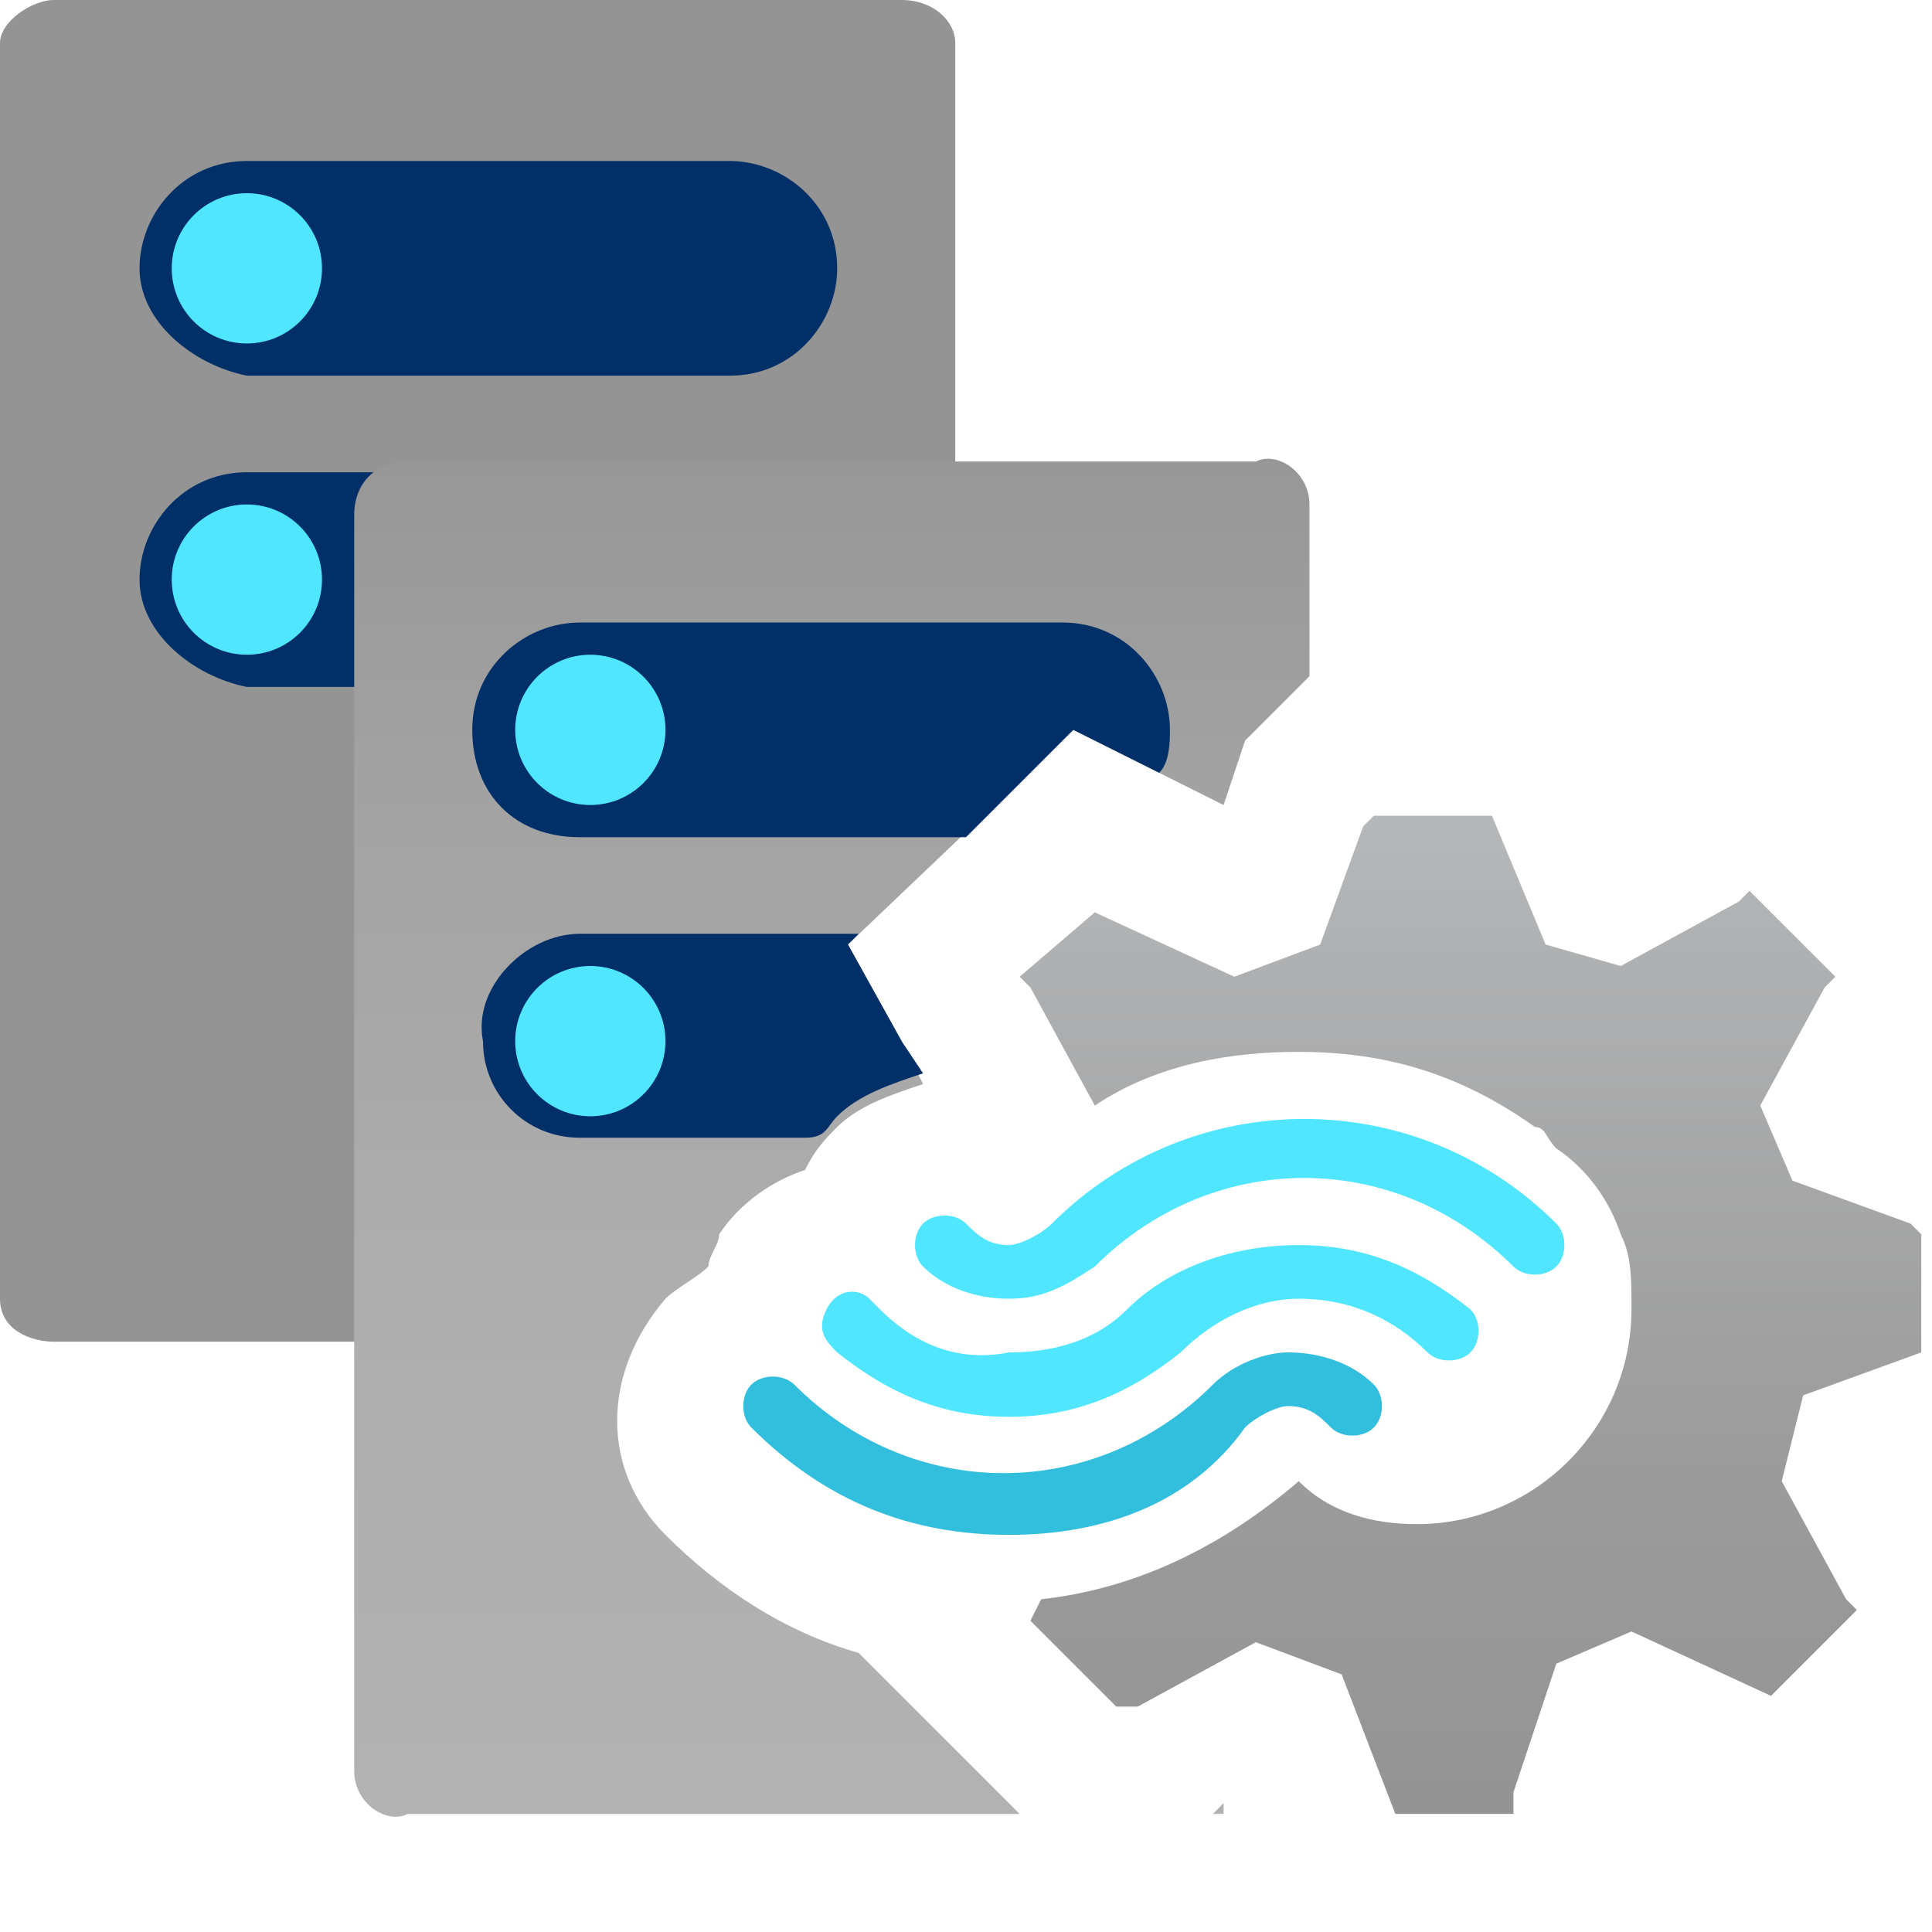 <svg viewBox='0 0 18 18' xmlns='http://www.w3.org/2000/svg'><g><path d='M6.1 12.1c.1-.1.3-.2.4-.3 0-.1.1-.2.1-.3.2-.3.5-.5.8-.6.1-.2.2-.3.3-.4.2-.2.5-.3.8-.4l-.1-.4-.5-.9 1-1V.4c0-.2-.2-.4-.5-.4H.5C.3 0 0 .2 0 .4v11.7c0 .3.3.4.5.4h5.3c.1-.1.2-.3.3-.4z' fill='#949494'/><path d='M1.3 5.4c0-.5.4-1 1-1h4.5c.5 0 1 .4 1 1 0 .5-.4 1-1 1H2.3c-.5-.1-1-.5-1-1zm0-2.9c0-.5.4-1 1-1h4.5c.5 0 1 .4 1 1 0 .5-.4 1-1 1H2.3c-.5-.1-1-.5-1-1z' fill='#003067'/><circle cx='2.3' cy='2.5' r='.7' fill='#50e6ff'/><linearGradient id='a' gradientUnits='userSpaceOnUse' x1='7.691' y1='3.157' x2='7.691' y2='15.72' gradientTransform='matrix(1 0 0 -1 0 20)'><stop offset='0' stop-color='#b3b2b3'/><stop offset='.38' stop-color='#afaeaf'/><stop offset='.76' stop-color='#a2a2a2'/><stop offset='1' stop-color='#979797'/></linearGradient><path d='M8 15.4c-.7-.2-1.3-.6-1.8-1.1-.6-.6-.6-1.5 0-2.2.1-.1.3-.2.4-.3 0-.1.1-.2.1-.3.2-.3.5-.5.8-.6.1-.2.2-.3.3-.4.2-.2.5-.3.8-.4l-.2-.4-.5-.9 2.1-2 1.4.7.2-.6.6-.6V4.7c0-.3-.3-.5-.5-.4H3.8c-.3 0-.5.2-.5.5v11.7c0 .3.3.5.5.4h5.7L8 15.4z' fill='url(#a)'/><linearGradient id='b' gradientUnits='userSpaceOnUse' x1='11.352' y1='3.15' x2='11.352' y2='3.226' gradientTransform='matrix(1 0 0 -1 0 20)'><stop offset='0' stop-color='#b3b2b3'/><stop offset='.38' stop-color='#afaeaf'/><stop offset='.76' stop-color='#a2a2a2'/><stop offset='1' stop-color='#979797'/></linearGradient><path d='M11.4 16.9v-.1l-.1.1z' fill='url(#b)'/><linearGradient id='c' gradientUnits='userSpaceOnUse' x1='13.718' y1='-59.133' x2='13.718' y2='-68.586' gradientTransform='matrix(1 0 0 .99 0 75.35)'><stop offset='0' stop-color='#949494'/><stop offset='.33' stop-color='#9b9b9b'/><stop offset='.82' stop-color='#aeafb0'/><stop offset='1' stop-color='#b6b8b9'/></linearGradient><path d='M17.9 12.6v-1.1l-.1-.1-1.1-.4-.3-.7.6-1.1.1-.1-.4-.4-.4-.4-.1.1-1.1.6-.7-.2-.5-1.2h-1.1l-.1.1-.4 1.1-.8.3-1.3-.6-.7.6.1.1.6 1.1c.6-.4 1.3-.5 1.9-.5.8 0 1.5.2 2.2.7.1 0 .1.1.2.2.3.2.5.5.6.8.1.2.1.4.1.7 0 1.1-.9 2-2 2-.4 0-.8-.1-1.1-.4-.7.6-1.5 1-2.4 1.1l-.1.2.8.8h.2l1.1-.6.8.3.5 1.3h1.1v-.2l.4-1.2.7-.3 1.3.6.8-.8-.1-.1-.6-1.1.2-.8 1.1-.4z' fill='url(#c)'/><path d='M9.4 13.2c-.6 0-1.1-.2-1.6-.6-.1-.1-.2-.2-.1-.4s.3-.2.4-.1l.1.1c.3.3.7.5 1.2.4.4 0 .8-.1 1.1-.4.4-.4 1-.6 1.6-.6.6 0 1.1.2 1.6.6.1.1.1.3 0 .4-.1.1-.3.1-.4 0-.3-.3-.7-.5-1.2-.5-.4 0-.8.2-1.1.5-.5.4-1 .6-1.6.6z' fill='#50e6ff'/><path d='M9.4 12.1c-.3 0-.6-.1-.8-.3-.1-.1-.1-.3 0-.4s.3-.1.4 0c.1.1.2.2.4.2.1 0 .3-.1.4-.2 1.3-1.3 3.4-1.3 4.7 0 .1.1.1.3 0 .4s-.3.1-.4 0c-1.1-1.1-2.8-1.1-3.9 0-.3.2-.5.3-.8.3z' fill='#50e6ff'/><path d='M9.4 14.3c-.9 0-1.7-.3-2.4-1-.1-.1-.1-.3 0-.4.1-.1.3-.1.4 0 1.1 1.1 2.8 1.1 3.9 0 .2-.2.5-.3.7-.3.3 0 .6.1.8.3.1.1.1.3 0 .4-.1.1-.3.1-.4 0-.1-.1-.2-.2-.4-.2-.1 0-.3.1-.4.2-.5.7-1.3 1-2.2 1z' fill='#32bedd'/><path d='m10 6.8.8.4c.1-.1.1-.3.1-.4 0-.5-.4-1-1-1H5.4c-.5 0-1 .4-1 1s.4 1 1 1H9l1-1zm-2.2 3.6c.2-.2.5-.3.8-.4l-.2-.3-.5-.9.1-.1H5.4c-.5 0-1 .5-.9 1 0 .5.4.9.9.9h2.1c.2 0 .2-.1.3-.2z' fill='#003067'/><circle cx='2.3' cy='5.4' r='.7' fill='#50e6ff'/><circle cx='5.5' cy='6.8' r='.7' fill='#50e6ff'/><circle cx='5.5' cy='9.7' r='.7' fill='#50e6ff'/></g></svg>
